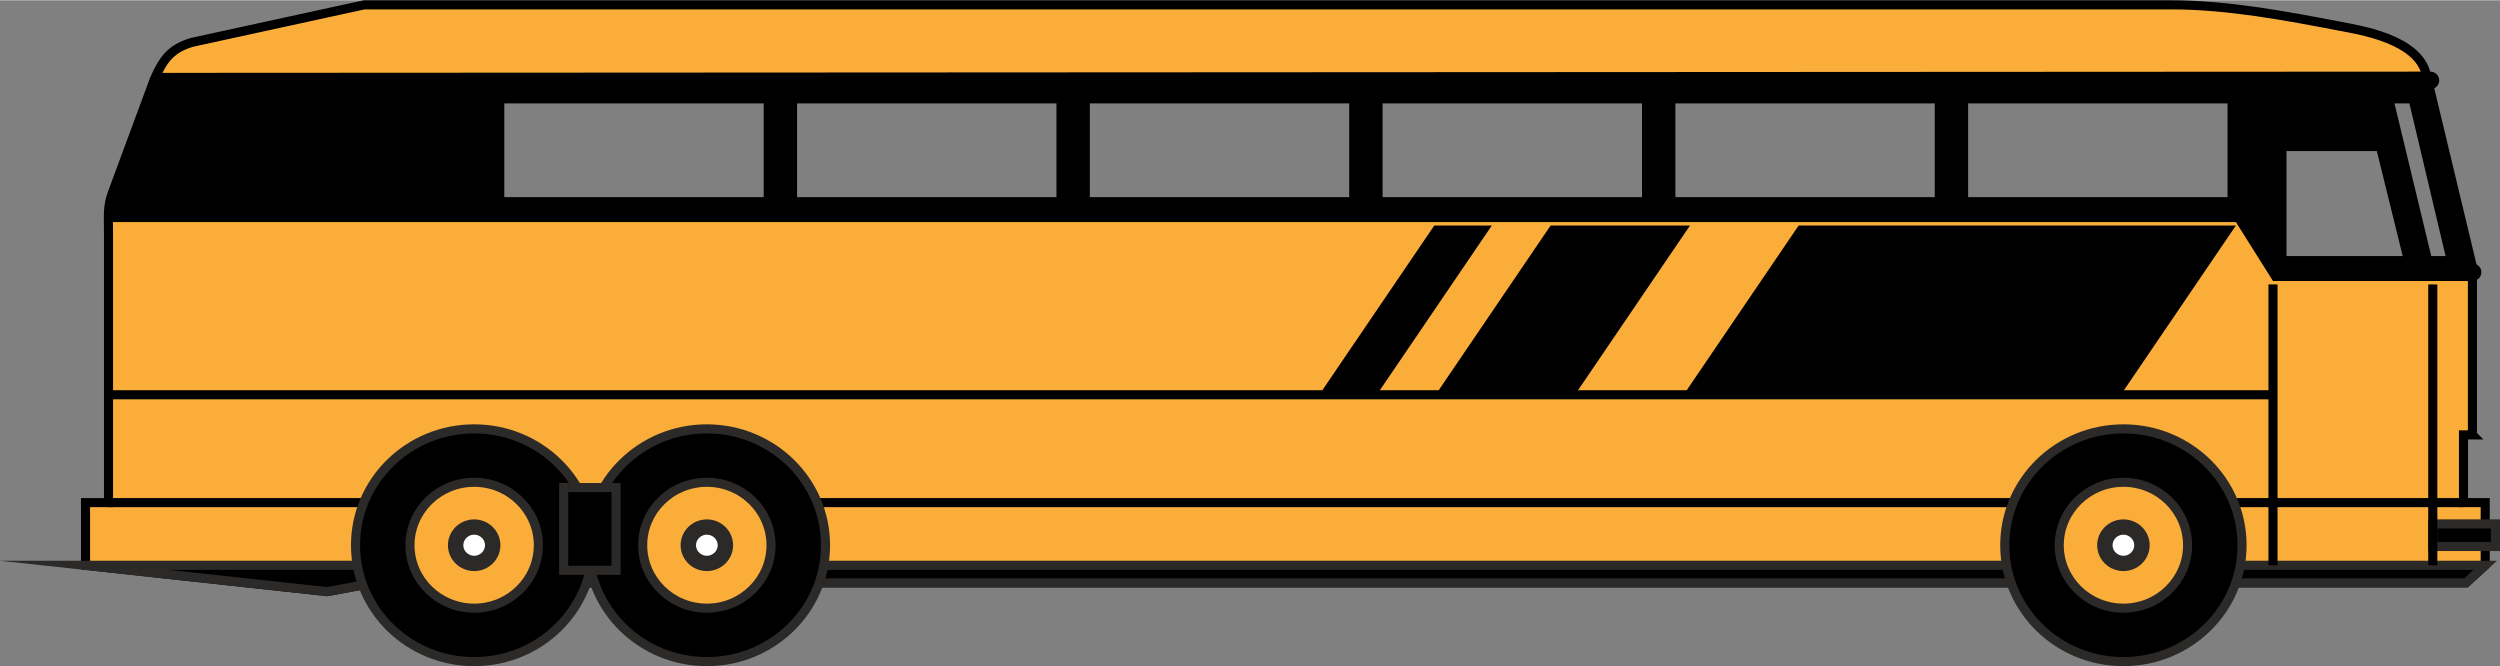 <?xml version="1.0" encoding="UTF-8"?>
<!DOCTYPE svg PUBLIC "-//W3C//DTD SVG 1.1//EN" "http://www.w3.org/Graphics/SVG/1.1/DTD/svg11.dtd">
<!-- Creator: CorelDRAW -->
<svg xmlns="http://www.w3.org/2000/svg" xml:space="preserve" width="1373px" height="366px" version="1.1" style="shape-rendering:geometricPrecision; text-rendering:geometricPrecision; image-rendering:optimizeQuality; fill-rule:evenodd; clip-rule:evenodd"
viewBox="0 0 1022.87 272.44"
 xmlns:xlink="http://www.w3.org/1999/xlink"
 xmlns:xodm="http://www.corel.com/coreldraw/odm/2003">
 <rect x="0" y="0" width="1022.87" height="272.44" fill="#808080" stroke="none"/>
 <defs>
  <style type="text/css">
   <![CDATA[
    .str1 {stroke:#2B2A29;stroke-width:3.72;stroke-miterlimit:22.926}
    .str0 {stroke:black;stroke-width:3.72;stroke-miterlimit:22.926}
    .fil2 {fill:none}
    .fil4 {fill:black}
    .fil0 {fill:#FBAD3A}
    .fil1 {fill:black}
    .fil3 {fill:white}
   ]]>
  </style>
 </defs>
 <g id="Слой_x0020_1">
  <path class="fil0 str0" d="M1011.59 177.82l-3.66 0 0 27.71 8.89 0 0 25.65 -7.85 7.18 -855.76 0 -19.36 3.59 -98.86 -10.77 0 -25.65 9.41 0 0 -110.3c0,-7.18 -0.52,-10.77 1.57,-16.42l17.26 -46.68c3.67,-8.21 6.81,-12.31 15.18,-14.88l70.61 -15.39 739.12 0c23.54,0 47.6,4.62 69.05,8.72 7.85,1.54 32.43,5.13 35.57,20.01l18.83 78.49 0 68.74zm-98.34 -95.42l0 -42.06 -109.85 0 0 42.06 109.85 0zm-119.79 0l0 -42.06 -109.84 0 0 42.06 109.84 0zm-119.78 0l0 -42.06 -109.85 0 0 42.06 109.85 0zm-119.79 0l0 -42.06 -109.85 0 0 42.06 109.85 0zm-119.79 0l0 -42.06 -109.84 0 0 42.06 109.84 0zm-119.78 0l0 -42.06 -109.85 0 0 42.06 109.85 0zm671.12 24.12l-51.79 0 0 -46.69 40.28 0 11.51 46.69zm-8.11 -66.18l9.94 0 15.69 66.18 -9.68 0 -15.95 -66.18z"/>
  <polygon class="fil1 str1" points="1021.01,223.48 1021.01,214.25 995.37,214.25 995.37,223.48 "/>
  <polygon class="fil1 str1" points="1016.82,231.18 34.47,231.18 133.85,241.95 153.21,238.36 1008.97,238.36 "/>
  <line class="fil2 str0" x1="44.4" y1="205.53" x2="1007.93" y2= "205.53" />
  <path class="fil1 str1" d="M194.01 270.58c26.81,0 48.54,-21.32 48.54,-47.61 0,-26.3 -21.73,-47.61 -48.54,-47.61 -26.81,0 -48.55,21.31 -48.55,47.61 0,26.29 21.74,47.61 48.55,47.61z"/>
  <path class="fil1 str1" d="M289.21 270.58c26.81,0 48.55,-21.32 48.55,-47.61 0,-26.3 -21.74,-47.61 -48.55,-47.61 -26.81,0 -48.55,21.31 -48.55,47.61 0,26.29 21.74,47.61 48.55,47.61z"/>
  <polygon class="fil1 str1" points="252.07,199.37 252.07,233.23 230.62,233.23 230.62,199.37 "/>
  <path class="fil0 str1" d="M194.01 248.72c14.5,0 26.26,-11.53 26.26,-25.75 0,-14.23 -11.76,-25.76 -26.26,-25.76 -14.51,0 -26.27,11.53 -26.27,25.76 0,14.22 11.76,25.75 26.27,25.75z"/>
  <path class="fil1 str1" d="M194.01 231.68c4.9,0 8.87,-3.9 8.87,-8.71 0,-4.81 -3.97,-8.71 -8.87,-8.71 -4.91,0 -8.88,3.9 -8.88,8.71 0,4.81 3.97,8.71 8.88,8.71z"/>
  <path class="fil3 str1" d="M194.01 229.13c3.47,0 6.29,-2.76 6.29,-6.16 0,-3.41 -2.82,-6.17 -6.29,-6.17 -3.48,0 -6.29,2.76 -6.29,6.17 0,3.4 2.81,6.16 6.29,6.16z"/>
  <path class="fil0 str1" d="M289.21 248.72c14.5,0 26.26,-11.53 26.26,-25.75 0,-14.23 -11.76,-25.76 -26.26,-25.76 -14.5,0 -26.26,11.53 -26.26,25.76 0,14.22 11.76,25.75 26.26,25.75z"/>
  <path class="fil1 str1" d="M289.21 231.68c4.9,0 8.88,-3.9 8.88,-8.71 0,-4.81 -3.98,-8.71 -8.88,-8.71 -4.9,0 -8.88,3.9 -8.88,8.71 0,4.81 3.98,8.71 8.88,8.71z"/>
  <path class="fil3 str1" d="M289.21 229.13c3.47,0 6.29,-2.76 6.29,-6.16 0,-3.41 -2.82,-6.17 -6.29,-6.17 -3.47,0 -6.29,2.76 -6.29,6.17 0,3.4 2.82,6.16 6.29,6.16z"/>
  <path class="fil1 str1" d="M868.79 270.58c26.81,0 48.54,-21.32 48.54,-47.61 0,-26.3 -21.73,-47.61 -48.54,-47.61 -26.81,0 -48.55,21.31 -48.55,47.61 0,26.29 21.74,47.61 48.55,47.61z"/>
  <path class="fil0 str1" d="M868.79 248.72c14.5,0 26.26,-11.53 26.26,-25.75 0,-14.23 -11.76,-25.76 -26.26,-25.76 -14.51,0 -26.26,11.53 -26.26,25.76 0,14.22 11.75,25.75 26.26,25.75z"/>
  <path class="fil1 str1" d="M868.79 231.68c4.9,0 8.88,-3.9 8.88,-8.71 0,-4.81 -3.98,-8.71 -8.88,-8.71 -4.9,0 -8.88,3.9 -8.88,8.71 0,4.81 3.98,8.71 8.88,8.71z"/>
  <path class="fil3 str1" d="M868.79 229.13c3.47,0 6.28,-2.76 6.28,-6.16 0,-3.41 -2.81,-6.17 -6.28,-6.17 -3.47,0 -6.29,2.76 -6.29,6.17 0,3.4 2.82,6.16 6.29,6.16z"/>
  <line class="fil2 str0" x1="929.99" y1="116.26" x2="929.99" y2= "231.18" />
  <line class="fil2 str0" x1="995.37" y1="231.18" x2="995.37" y2= "116.26" />
  <line class="fil2 str0" x1="929.47" y1="161.41" x2="44.4" y2= "161.41" />
  <polygon class="fil1" points="914.82,92.15 867.74,161.41 688.85,161.41 735.92,92.15 "/>
  <polygon class="fil1" points="634.44,92.15 587.37,161.41 644.38,161.41 691.46,92.15 "/>
  <polygon class="fil1" points="586.84,92.15 539.77,161.41 563.3,161.41 610.38,92.15 "/>
  <path class="fil4" d="M913.25 81l0 -42.06 -109.85 0 0 42.06 109.85 0zm-119.79 0l0 -42.06 -109.84 0 0 42.06 109.84 0zm-119.78 0l0 -42.06 -109.85 0 0 42.06 109.85 0zm-119.79 0l0 -42.06 -109.85 0 0 42.06 109.85 0zm-119.79 0l0 -42.06 -109.84 0 0 42.06 109.84 0zm-119.78 0l0 -42.06 -109.85 0 0 42.06 109.85 0zm-250.56 -51.3l-16.22 44.12c-2.09,4.62 -3.14,5.64 -3.14,11.8l0 5.13 870.42 0 15.17 24.11 81.6 0c2.02,0 3.66,-1.61 3.66,-3.59 0,-1.98 -1.64,-3.59 -3.66,-3.59l-17.26 -71.31c2.02,0 3.66,-1.61 3.66,-3.59 0,-1.98 -1.64,-3.59 -3.66,-3.59l-930.57 0.51zm921.68 76.82l-51.79 0 0 -46.69 40.28 0 11.51 46.69zm-8.11 -67.58l9.94 0 15.69 66.17 -9.68 0 -15.95 -66.17z"/>
 </g>
</svg>
